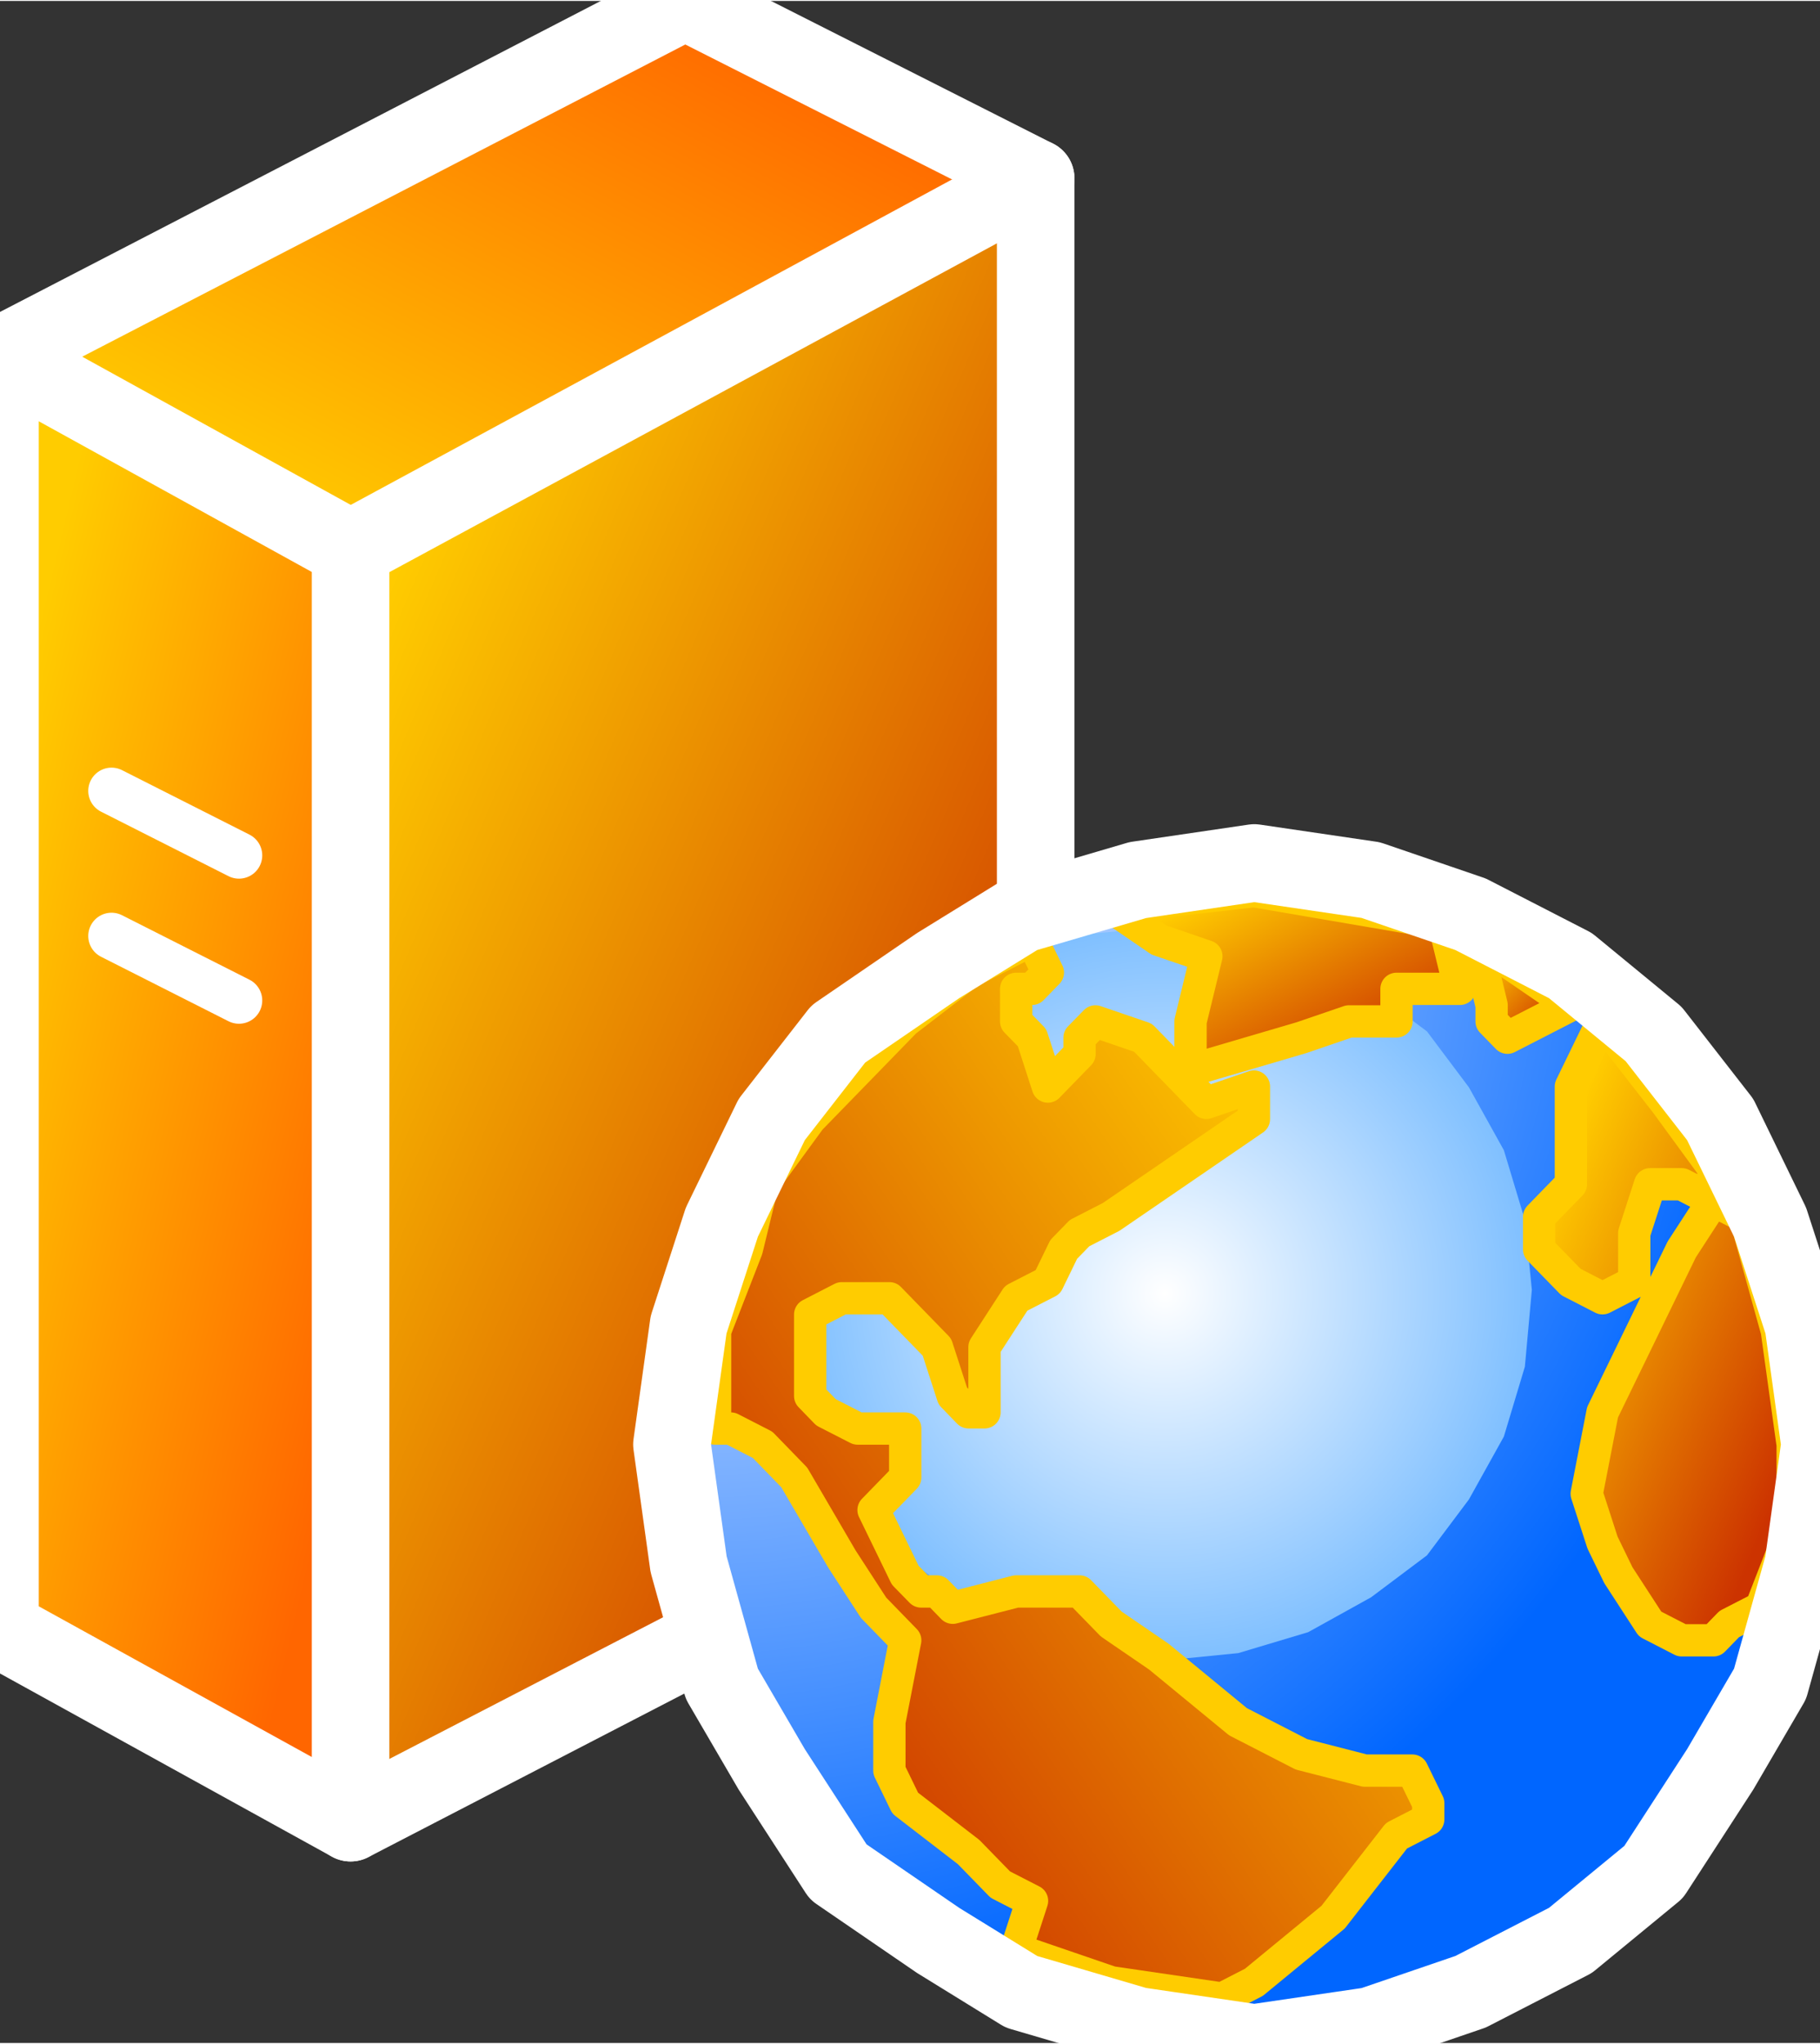 <svg xmlns="http://www.w3.org/2000/svg" xmlns:xlink="http://www.w3.org/1999/xlink" version="1.1" width="0.391" height="0.439" viewBox="0 0 28.17 31.599">
  <rect x="0" y="0" width="28.17" height="31.599" fill="#333333" stroke="none"/>
  <title><![CDATA[]]></title>
  <g transform=" scale(1) ">
    <path xmlns="http://www.w3.org/2000/svg" d="  M0,5.488 L10.604,0 L16.03,2.744 L16.03,22.702 L5.426,28.19 L0,25.196 L0,5.488 Z" style="fill-rule: evenodd; fill: #ffffff; "/>
    <defs xmlns="http://www.w3.org/2000/svg" xmlns:xlink="http://www.w3.org/1999/xlink">
      <linearGradient id="grad40">
        <stop offset="0%" stop-color="#ffcc00" stop-opacity="1"/>
        <stop offset="100%" stop-color="#ff6600" stop-opacity="1"/>
      </linearGradient>
      <linearGradient xlink:href="#grad40" id="grad41" x1="0" y1="0" x2="0" y2="1" gradientTransform="rotate(225 .5 .5)" gradientUnits="objectBoundingBox">
  </linearGradient>
    </defs>
    <path xmlns="http://www.w3.org/2000/svg" d="  M10.604,0 L16.03,2.744 L5.426,8.482 L0,5.488 L10.604,0 Z" style="fill-rule: evenodd; fill: url(#grad41); "/>
    <defs xmlns="http://www.w3.org/2000/svg" xmlns:xlink="http://www.w3.org/1999/xlink">
      <linearGradient id="grad42">
        <stop offset="0%" stop-color="#ffcc00" stop-opacity="1"/>
        <stop offset="100%" stop-color="#cc3300" stop-opacity="1"/>
      </linearGradient>
      <linearGradient xlink:href="#grad42" id="grad43" x1="0" y1="0" x2="0" y2="1" gradientTransform="rotate(315 .5 .5)" gradientUnits="objectBoundingBox">
  </linearGradient>
    </defs>
    <path xmlns="http://www.w3.org/2000/svg" d="  M5.426,8.482 L5.426,28.19 L16.03,22.702 L16.03,2.744 L5.426,8.482 Z" style="fill-rule: evenodd; fill: url(#grad43); "/>
    <defs xmlns="http://www.w3.org/2000/svg" xmlns:xlink="http://www.w3.org/1999/xlink">
      <linearGradient id="grad44">
        <stop offset="0%" stop-color="#ffcc00" stop-opacity="1"/>
        <stop offset="100%" stop-color="#ff6600" stop-opacity="1"/>
      </linearGradient>
      <linearGradient xlink:href="#grad44" id="grad45" x1="0" y1="0" x2="0" y2="1" gradientTransform="rotate(315 .5 .5)" gradientUnits="objectBoundingBox">
  </linearGradient>
    </defs>
    <path xmlns="http://www.w3.org/2000/svg" d="  M5.426,8.482 L5.426,28.19 L0,25.196 L0,5.488 L5.426,8.482 Z" style="fill-rule: evenodd; fill: url(#grad45); "/>
    <path xmlns="http://www.w3.org/2000/svg" d="  M0,5.488 L5.426,8.482" style="stroke-width: 1.2; stroke: #ffffff; stroke-dasharray: none; stroke-linecap: round; stroke-linejoin: round; fill: none; "/>
    <path xmlns="http://www.w3.org/2000/svg" d="  M5.426,8.482 L16.03,2.744" style="stroke-width: 1.2; stroke: #ffffff; stroke-dasharray: none; stroke-linecap: round; stroke-linejoin: round; fill: none; "/>
    <path xmlns="http://www.w3.org/2000/svg" d="  M1.726,14.469 L3.699,15.467" style="stroke-width: 0.72; stroke: #ffffff; stroke-dasharray: none; stroke-linecap: round; stroke-linejoin: round; fill: none; "/>
    <path xmlns="http://www.w3.org/2000/svg" d="  M1.726,12.224 L3.699,13.222" style="stroke-width: 0.72; stroke: #ffffff; stroke-dasharray: none; stroke-linecap: round; stroke-linejoin: round; fill: none; "/>
    <path xmlns="http://www.w3.org/2000/svg" d="  M10.604,0 L16.03,2.744 L16.03,22.702 L5.426,28.19 L0,25.196 L0,5.488 L10.604,0 Z" style="stroke-width: 1.2; stroke: #ffffff; stroke-dasharray: none; stroke-linecap: round; stroke-linejoin: round; fill: none; "/>
    <path xmlns="http://www.w3.org/2000/svg" d="  M5.426,28.19 L5.426,8.482" style="stroke-width: 1.2; stroke: #ffffff; stroke-dasharray: none; stroke-linecap: round; stroke-linejoin: round; fill: none; "/>
    <defs xmlns="http://www.w3.org/2000/svg">
      <radialGradient id="grad46" cx="0%" cy="0%" r="100%">
        <stop offset="0%" stop-color="#ffffff" stop-opacity="1"/>
        <stop offset="100%" stop-color="#0066ff" stop-opacity="1"/>
      </radialGradient>
    </defs>
    <path xmlns="http://www.w3.org/2000/svg" d="  M27.747,22.343 L27.502,24.108 L27.012,25.872 L26.276,27.132 L25.295,28.644 L24.068,29.652 L22.596,30.408 L21.125,30.912 L19.408,31.164 L17.691,30.912 L15.974,30.408 L14.747,29.652 L13.275,28.644 L12.294,27.132 L11.558,25.872 L11.068,24.108 L10.822,22.343 L11.068,20.579 L11.558,19.067 L12.294,17.555 L13.275,16.295 L14.747,15.287 L15.974,14.531 L17.691,14.027 L19.408,13.775 L21.125,14.027 L22.596,14.531 L24.068,15.287 L25.295,16.295 L26.276,17.555 L27.012,19.067 L27.502,20.579 L27.747,22.343 Z" style="fill-rule: evenodd; fill: url(#grad46); "/>
    <defs xmlns="http://www.w3.org/2000/svg">
      <radialGradient id="grad47" cx="50%" cy="50%" r="100%">
        <stop offset="0%" stop-color="#ffffff" stop-opacity="1"/>
        <stop offset="100%" stop-color="#0080ff" stop-opacity="1"/>
      </radialGradient>
    </defs>
    <path xmlns="http://www.w3.org/2000/svg" d="  M23.71,19.945 L23.602,21.134 L23.277,22.215 L22.736,23.188 L22.087,24.053 L21.222,24.702 L20.248,25.242 L19.166,25.566 L18.084,25.674 L16.894,25.566 L15.812,25.242 L14.838,24.702 L13.973,24.053 L13.324,23.188 L12.783,22.215 L12.458,21.134 L12.35,19.945 L12.458,18.864 L12.783,17.784 L13.324,16.811 L13.973,15.946 L14.838,15.297 L15.812,14.757 L16.894,14.433 L18.084,14.325 L19.166,14.433 L20.248,14.757 L21.222,15.297 L22.087,15.946 L22.736,16.811 L23.277,17.784 L23.602,18.864 L23.71,19.945 Z" style="fill-rule: evenodd; fill: url(#grad47); "/>
    <g xmlns="http://www.w3.org/2000/svg" xmlns:xlink="http://www.w3.org/1999/xlink" id="Layer1021">
      <defs>
        <linearGradient id="grad48">
          <stop offset="0%" stop-color="#ffcc00" stop-opacity="1"/>
          <stop offset="100%" stop-color="#cc3300" stop-opacity="1"/>
        </linearGradient>
        <linearGradient xlink:href="#grad48" id="grad49" x1="0" y1="0" x2="0" y2="1" gradientTransform="rotate(45 .5 .5)" gradientUnits="objectBoundingBox">
  </linearGradient>
      </defs>
      <path d="  M15.728,15.287 L15.974,15.287 L16.219,15.035 L15.974,14.531 L14.992,15.035 L14.011,15.791 L12.54,17.303 L11.804,18.311 L11.558,19.319 L11.068,20.579 L11.068,21.587 L11.068,22.091 L11.313,22.091 L11.804,22.343 L12.294,22.848 L13.03,24.108 L13.521,24.864 L14.011,25.368 L13.766,26.628 L13.766,27.384 L14.011,27.888 L14.992,28.644 L15.483,29.148 L15.974,29.4 L15.728,30.156 L17.2,30.66 L18.917,30.912 L19.408,30.66 L20.634,29.652 L21.615,28.392 L22.106,28.14 L22.106,27.888 L21.86,27.384 L21.125,27.384 L20.143,27.132 L19.162,26.628 L17.936,25.62 L17.2,25.116 L16.709,24.612 L15.728,24.612 L14.747,24.864 L14.502,24.612 L14.257,24.612 L14.011,24.36 L13.521,23.352 L13.766,23.1 L14.011,22.848 L14.011,22.091 L13.521,22.091 L13.275,22.091 L12.785,21.84 L12.54,21.587 L12.54,20.579 L12.54,20.327 L13.03,20.075 L13.521,20.075 L13.766,20.075 L14.502,20.831 L14.747,21.587 L14.992,21.84 L15.238,21.84 L15.238,20.831 L15.728,20.075 L16.219,19.823 L16.464,19.319 L16.709,19.067 L17.2,18.815 L17.936,18.311 L18.672,17.807 L19.408,17.303 L19.408,16.799 L18.672,17.051 L18.427,16.799 L17.691,16.043 L16.955,15.791 L16.709,16.043 L16.709,16.295 L16.219,16.799 L15.974,16.043 L15.728,15.791 L15.728,15.287 Z" style="stroke-width: 0.5; stroke-linecap: round; stroke-linejoin: round; fill-rule: evenodd; fill: url(#grad49); "/>
      <path d="  M15.728,15.287 L15.974,15.287 L16.219,15.035 L15.974,14.531 L14.992,15.035 L14.011,15.791 L12.54,17.303 L11.804,18.311 L11.558,19.319 L11.068,20.579 L11.068,21.587 L11.068,22.091 L11.313,22.091 L11.804,22.343 L12.294,22.848 L13.03,24.108 L13.521,24.864 L14.011,25.368 L13.766,26.628 L13.766,27.384 L14.011,27.888 L14.992,28.644 L15.483,29.148 L15.974,29.4 L15.728,30.156 L17.2,30.66 L18.917,30.912 L19.408,30.66 L20.634,29.652 L21.615,28.392 L22.106,28.14 L22.106,27.888 L21.86,27.384 L21.125,27.384 L20.143,27.132 L19.162,26.628 L17.936,25.62 L17.2,25.116 L16.709,24.612 L15.728,24.612 L14.747,24.864 L14.502,24.612 L14.257,24.612 L14.011,24.36 L13.521,23.352 L13.766,23.1 L14.011,22.848 L14.011,22.091 L13.521,22.091 L13.275,22.091 L12.785,21.84 L12.54,21.587 L12.54,20.579 L12.54,20.327 L13.03,20.075 L13.521,20.075 L13.766,20.075 L14.502,20.831 L14.747,21.587 L14.992,21.84 L15.238,21.84 L15.238,20.831 L15.728,20.075 L16.219,19.823 L16.464,19.319 L16.709,19.067 L17.2,18.815 L17.936,18.311 L18.672,17.807 L19.408,17.303 L19.408,16.799 L18.672,17.051 L18.427,16.799 L17.691,16.043 L16.955,15.791 L16.709,16.043 L16.709,16.295 L16.219,16.799 L15.974,16.043 L15.728,15.791 L15.728,15.287 Z" style="stroke-width: 0.5; stroke: #ffcc00; stroke-dasharray: none; stroke-linecap: round; stroke-linejoin: round; fill: none; "/>
    </g>
    <g xmlns="http://www.w3.org/2000/svg" xmlns:xlink="http://www.w3.org/1999/xlink" id="Layer1022">
      <defs>
        <linearGradient id="grad50">
          <stop offset="0%" stop-color="#ffcc00" stop-opacity="1"/>
          <stop offset="100%" stop-color="#cc3300" stop-opacity="1"/>
        </linearGradient>
        <linearGradient xlink:href="#grad50" id="grad51" x1="0" y1="0" x2="0" y2="1" gradientTransform="rotate(315 .5 .5)" gradientUnits="objectBoundingBox">
  </linearGradient>
      </defs>
      <path d="  M27.012,18.815 L26.521,18.563 L26.03,19.319 L25.295,20.831 L24.804,21.84 L24.559,23.1 L24.804,23.856 L25.049,24.36 L25.54,25.116 L26.03,25.368 L26.521,25.368 L26.766,25.116 L27.257,24.864 L27.747,23.604 L27.747,22.343 L27.502,20.579 L27.012,18.815 Z M24.804,15.791 L24.314,16.799 L24.314,17.051 L24.314,17.555 L24.314,17.807 L24.314,18.311 L24.068,18.563 L23.823,18.815 L23.823,19.319 L24.314,19.823 L24.804,20.075 L25.295,19.823 L25.295,19.067 L25.54,18.311 L26.03,18.311 L26.521,18.563 L26.521,18.059 L25.785,17.051 L24.804,15.791 Z" style="stroke-width: 0.5; stroke-linecap: round; stroke-linejoin: round; fill-rule: evenodd; fill: url(#grad51); "/>
      <path d="  M27.012,18.815 L26.521,18.563 L26.03,19.319 L25.295,20.831 L24.804,21.84 L24.559,23.1 L24.804,23.856 L25.049,24.36 L25.54,25.116 L26.03,25.368 L26.521,25.368 L26.766,25.116 L27.257,24.864 L27.747,23.604 L27.747,22.343 L27.502,20.579 L27.012,18.815 Z M24.804,15.791 L24.314,16.799 L24.314,17.051 L24.314,17.555 L24.314,17.807 L24.314,18.311 L24.068,18.563 L23.823,18.815 L23.823,19.319 L24.314,19.823 L24.804,20.075 L25.295,19.823 L25.295,19.067 L25.54,18.311 L26.03,18.311 L26.521,18.563 L26.521,18.059 L25.785,17.051 L24.804,15.791 Z" style="stroke-width: 0.5; stroke: #ffcc00; stroke-dasharray: none; stroke-linecap: round; stroke-linejoin: round; fill: none; "/>
    </g>
    <g xmlns="http://www.w3.org/2000/svg" xmlns:xlink="http://www.w3.org/1999/xlink" id="Layer1023">
      <defs>
        <linearGradient id="grad52">
          <stop offset="0%" stop-color="#ffcc00" stop-opacity="1"/>
          <stop offset="100%" stop-color="#cc3300" stop-opacity="1"/>
        </linearGradient>
        <linearGradient xlink:href="#grad52" id="grad53" x1="0" y1="0" x2="0" y2="1" gradientTransform="rotate(315 .5 .5)" gradientUnits="objectBoundingBox">
  </linearGradient>
      </defs>
      <path d="  M22.842,14.531 L23.087,15.539 L23.087,15.791 L23.332,16.043 L24.314,15.539 L22.842,14.531 Z" style="stroke-width: 0.5; stroke-linecap: round; stroke-linejoin: round; fill-rule: evenodd; fill: url(#grad53); "/>
      <path d="  M22.842,14.531 L23.087,15.539 L23.087,15.791 L23.332,16.043 L24.314,15.539 L22.842,14.531 Z" style="stroke-width: 0.5; stroke: #ffcc00; stroke-dasharray: none; stroke-linecap: round; stroke-linejoin: round; fill: none; "/>
    </g>
    <g xmlns="http://www.w3.org/2000/svg" xmlns:xlink="http://www.w3.org/1999/xlink" id="Layer1024">
      <defs>
        <linearGradient id="grad54">
          <stop offset="0%" stop-color="#ffcc00" stop-opacity="1"/>
          <stop offset="100%" stop-color="#cc3300" stop-opacity="1"/>
        </linearGradient>
        <linearGradient xlink:href="#grad54" id="grad55" x1="0" y1="0" x2="0" y2="1" gradientTransform="rotate(315 .5 .5)" gradientUnits="objectBoundingBox">
  </linearGradient>
      </defs>
      <path d="  M19.408,13.775 L17.2,14.027 L17.936,14.531 L18.672,14.783 L18.427,15.791 L18.427,16.547 L20.143,16.043 L20.879,15.791 L21.615,15.791 L21.615,15.287 L22.596,15.287 L22.351,14.279 L20.879,14.027 L19.408,13.775 Z" style="stroke-width: 0.5; stroke-linecap: round; stroke-linejoin: round; fill-rule: evenodd; fill: url(#grad55); "/>
      <path d="  M19.408,13.775 L17.2,14.027 L17.936,14.531 L18.672,14.783 L18.427,15.791 L18.427,16.547 L20.143,16.043 L20.879,15.791 L21.615,15.791 L21.615,15.287 L22.596,15.287 L22.351,14.279 L20.879,14.027 L19.408,13.775 Z" style="stroke-width: 0.5; stroke: #ffcc00; stroke-dasharray: none; stroke-linecap: round; stroke-linejoin: round; fill: none; "/>
    </g>
    <path xmlns="http://www.w3.org/2000/svg" d="  M28.17,22.337 L27.913,24.19 L27.397,26.042 L26.625,27.365 L25.595,28.953 L24.307,30.012 L22.762,30.806 L21.216,31.335 L19.414,31.599 L17.611,31.335 L15.808,30.806 L14.521,30.012 L12.975,28.953 L11.945,27.365 L11.173,26.042 L10.658,24.19 L10.4,22.337 L10.658,20.485 L11.173,18.897 L11.945,17.309 L12.975,15.986 L14.521,14.927 L15.808,14.133 L17.611,13.604 L19.414,13.339 L21.216,13.604 L22.762,14.133 L24.307,14.927 L25.595,15.986 L26.625,17.309 L27.397,18.897 L27.913,20.485 L28.17,22.337 Z" style="stroke-width: 1.2; stroke: #ffffff; stroke-dasharray: none; stroke-linecap: round; stroke-linejoin: round; fill: none; "/>
    <!--converted by libvisio2svg-->
  </g>
</svg>
